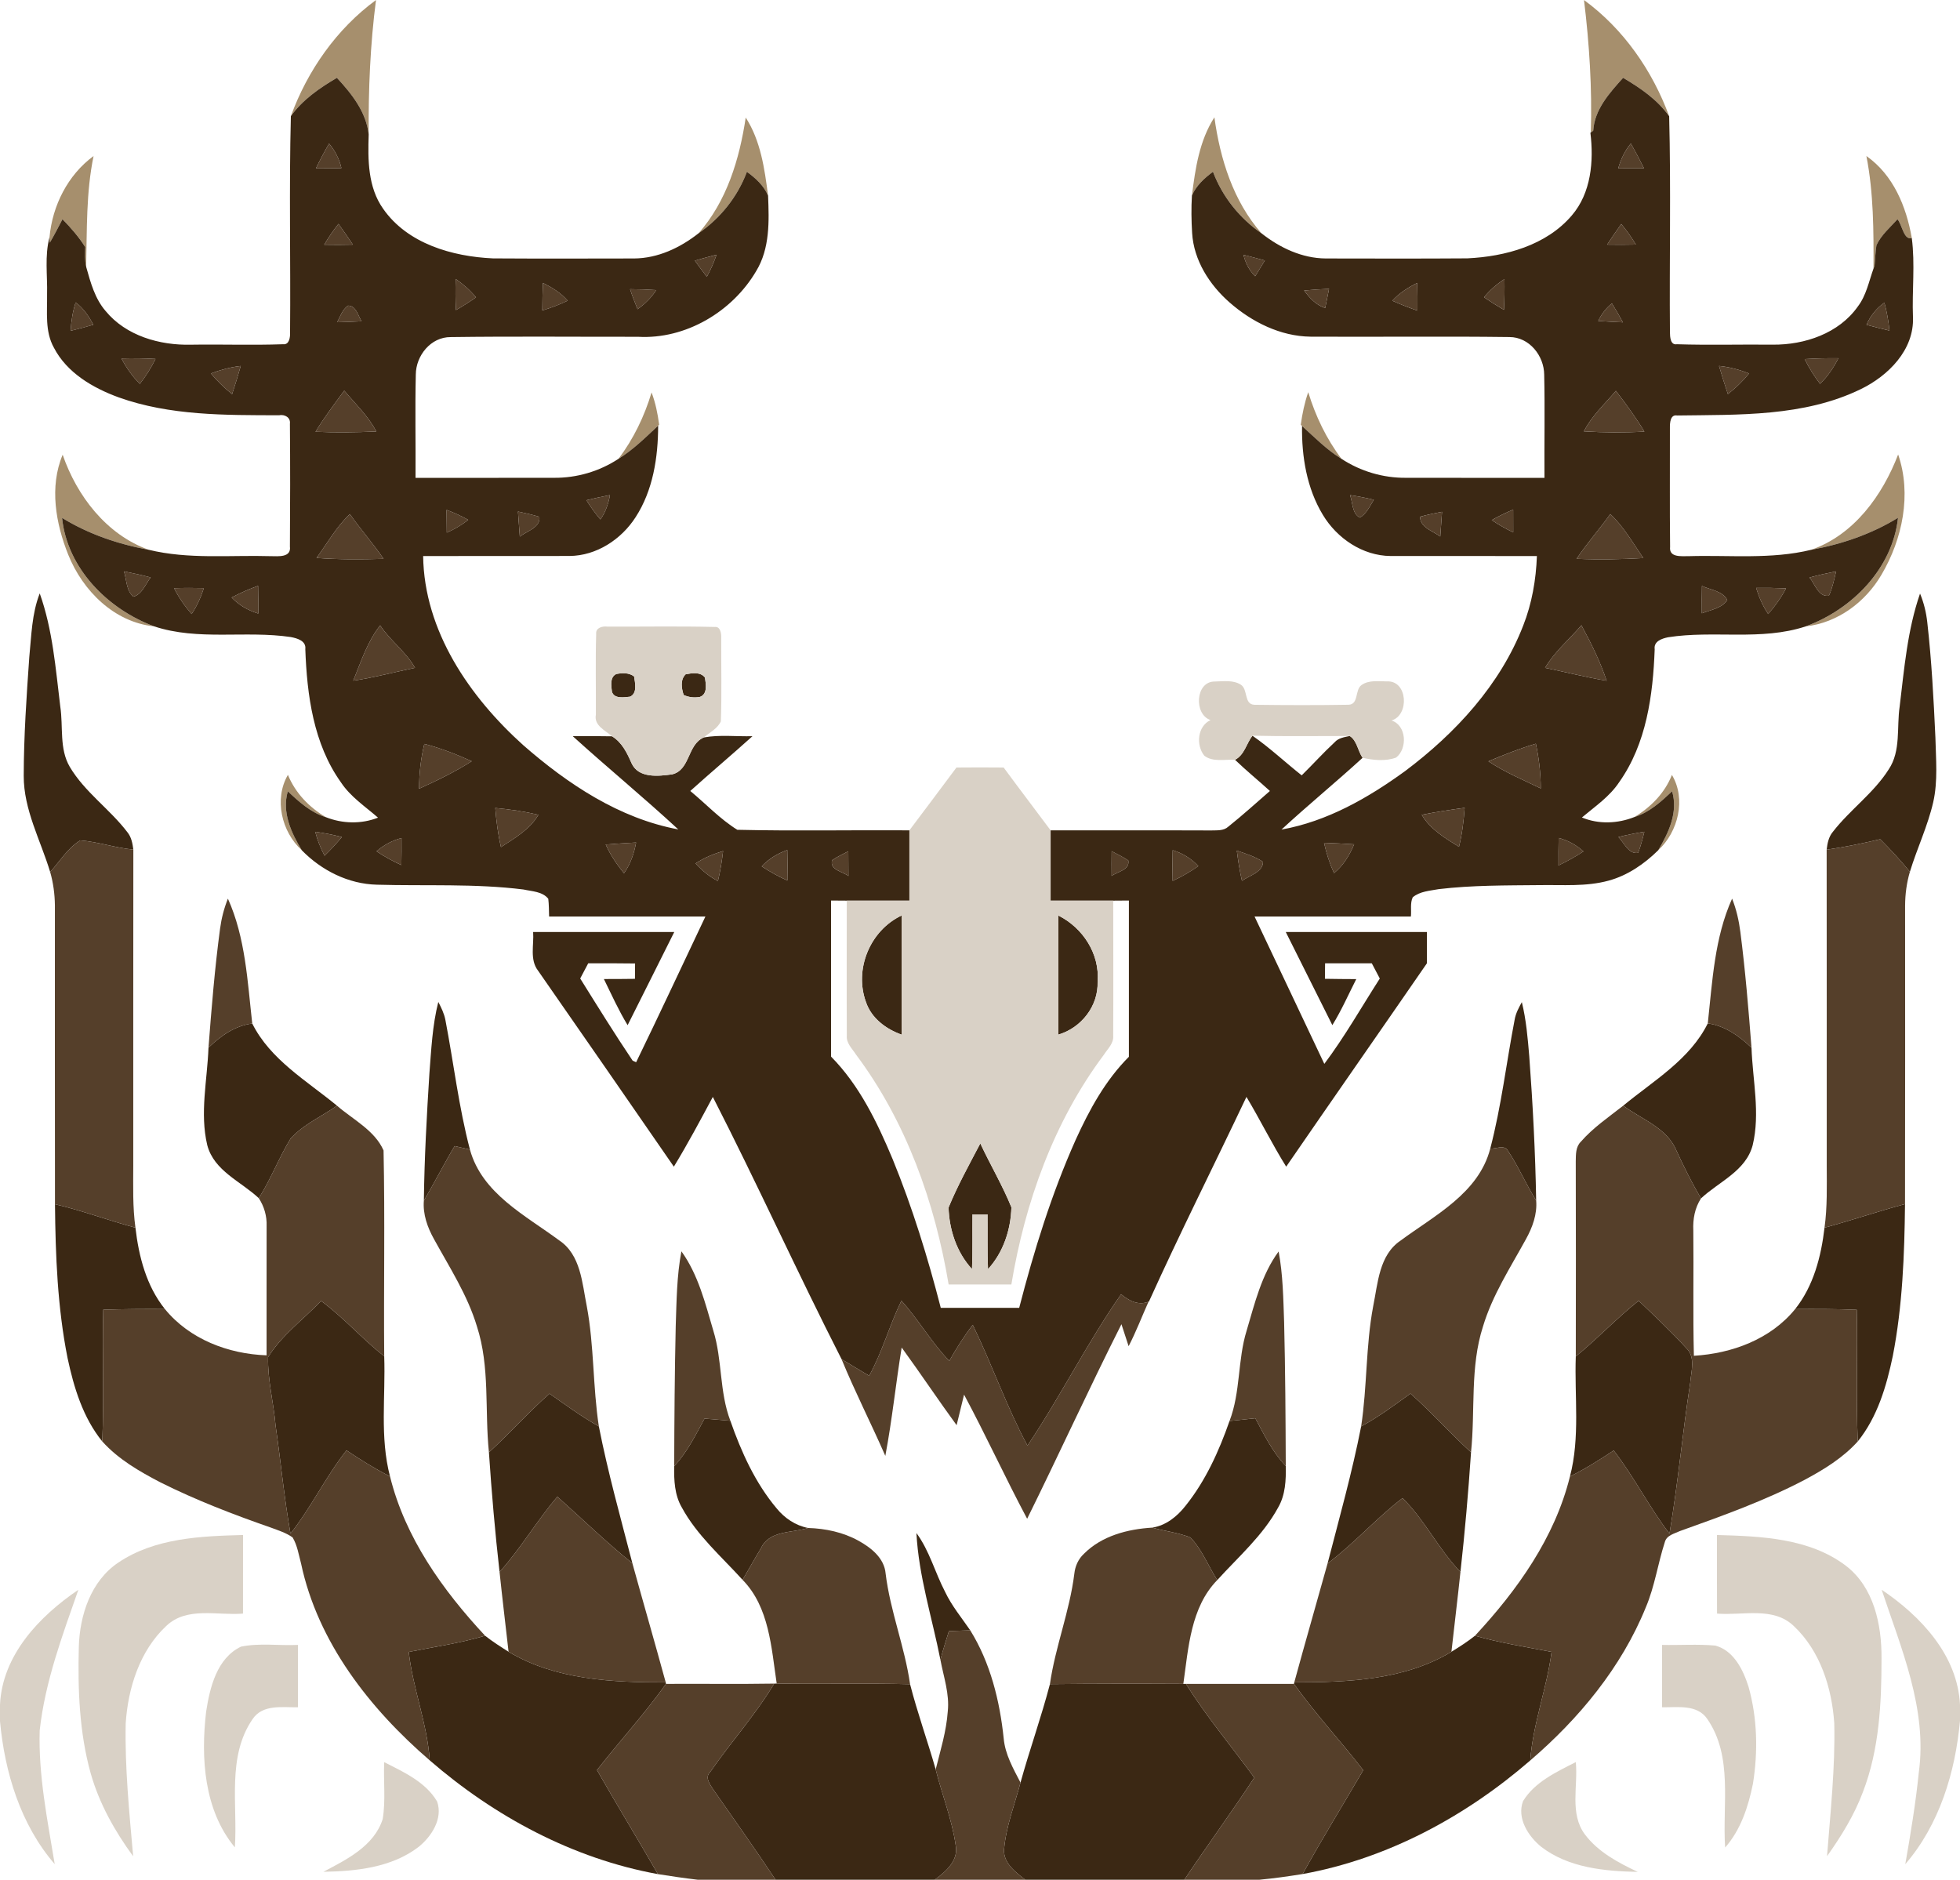 <?xml version="1.0" encoding="UTF-8" ?>
<!DOCTYPE svg PUBLIC "-//W3C//DTD SVG 1.1//EN" "http://www.w3.org/Graphics/SVG/1.1/DTD/svg11.dtd">
<svg width="513pt" height="492pt" viewBox="0 0 513 492" version="1.1" xmlns="http://www.w3.org/2000/svg">
<g id="#a68f6dfc">
<path fill="#a68f6d" opacity="1.00" d=" M 76.13 30.40 C 80.48 18.48 88.12 7.54 98.41 0.01 C 96.90 11.67 96.41 23.45 96.50 35.20 C 95.86 29.32 92.06 24.55 88.18 20.37 C 83.65 23.03 79.22 26.08 76.13 30.40 Z" />
<path fill="#a68f6d" opacity="1.00" d=" M 414.59 0.01 C 424.89 7.53 432.52 18.50 436.88 30.43 C 433.80 26.08 429.35 23.03 424.82 20.37 C 421.27 24.33 417.35 28.62 417.00 34.21 C 416.84 34.33 416.53 34.55 416.37 34.67 C 416.73 23.09 415.99 11.50 414.59 0.01 Z" />
<path fill="#a68f6d" opacity="1.00" d=" M 195.18 30.77 C 199.10 36.84 200.12 44.18 201.03 51.20 C 199.90 48.56 197.77 46.62 195.49 44.97 C 193.05 51.52 188.54 57.13 182.80 61.09 C 190.22 52.71 193.56 41.64 195.18 30.77 Z" />
<path fill="#a68f6d" opacity="1.00" d=" M 311.97 51.18 C 312.85 44.14 313.92 36.80 317.85 30.71 C 319.35 41.62 322.79 52.67 330.18 61.07 C 324.44 57.12 319.94 51.49 317.48 44.96 C 315.23 46.62 313.10 48.56 311.97 51.18 Z" />
<path fill="#a68f6d" opacity="1.00" d=" M 12.96 62.09 C 13.70 53.85 17.74 45.78 24.49 40.84 C 22.52 50.37 22.78 60.13 22.55 69.77 C 22.15 68.10 22.27 66.37 22.31 64.67 C 20.62 62.01 18.56 59.62 16.35 57.38 C 15.28 59.45 14.21 61.52 13.03 63.54 L 12.96 62.09 Z" />
<path fill="#a68f6d" opacity="1.00" d=" M 488.50 40.84 C 495.55 45.77 498.95 54.09 500.38 62.29 C 498.26 62.97 497.85 58.71 496.63 57.39 C 494.69 59.55 492.37 61.50 491.13 64.18 C 490.82 65.97 490.83 67.80 490.63 69.60 L 490.36 70.30 C 490.40 60.47 490.40 50.55 488.50 40.84 Z" />
<path fill="#a68f6d" opacity="1.00" d=" M 170.54 102.72 C 171.57 105.44 172.15 108.29 172.52 111.17 L 172.26 111.41 C 168.97 114.48 165.75 117.70 161.88 120.09 C 165.81 114.89 168.67 108.95 170.54 102.72 Z" />
<path fill="#a68f6d" opacity="1.00" d=" M 340.46 111.18 C 340.85 108.28 341.45 105.41 342.41 102.65 C 344.31 108.90 347.17 114.87 351.11 120.09 C 347.27 117.73 344.10 114.51 340.79 111.49 L 340.46 111.18 Z" />
<path fill="#a68f6d" opacity="1.00" d=" M 17.87 145.21 C 14.58 137.03 12.88 127.41 16.40 119.02 C 20.14 129.84 27.84 139.89 38.88 143.89 C 30.92 142.44 23.16 139.80 16.24 135.54 C 17.61 148.83 28.23 159.42 40.33 163.94 C 29.87 162.86 21.66 154.62 17.87 145.21 Z" />
<path fill="#a68f6d" opacity="1.00" d=" M 474.07 143.90 C 485.29 139.97 492.70 129.67 496.81 118.96 C 500.40 129.39 497.94 141.13 492.44 150.44 C 488.25 157.60 480.97 163.02 472.62 163.95 C 484.78 159.48 495.34 148.80 496.78 135.52 C 489.84 139.79 482.06 142.45 474.07 143.90 Z" />
<path fill="#a68f6d" opacity="1.00" d=" M 78.99 222.55 C 73.70 217.73 71.66 209.16 75.36 202.81 C 77.29 207.54 80.90 211.29 85.27 213.88 C 81.34 212.67 78.26 209.87 75.33 207.11 C 73.74 212.61 76.20 217.94 78.99 222.55 Z" />
<path fill="#a68f6d" opacity="1.00" d=" M 437.60 202.83 C 441.37 209.13 439.25 217.71 434.02 222.54 C 436.76 217.91 439.27 212.60 437.65 207.11 C 434.74 209.84 431.70 212.64 427.80 213.84 C 432.10 211.25 435.73 207.56 437.60 202.83 Z" />
</g>
<g id="#3b2814ff">
<path fill="#3b2814" opacity="1.00" d=" M 76.13 30.40 C 79.22 26.08 83.65 23.03 88.18 20.37 C 92.06 24.55 95.86 29.32 96.50 35.20 C 96.27 41.82 96.28 49.00 100.28 54.64 C 106.66 63.80 118.40 67.15 129.03 67.63 C 141.35 67.71 153.66 67.67 165.97 67.65 C 172.18 67.61 178.00 64.86 182.80 61.09 C 188.54 57.13 193.05 51.52 195.49 44.97 C 197.77 46.62 199.90 48.56 201.03 51.20 C 201.31 57.87 201.53 65.03 197.92 70.95 C 191.69 81.58 179.44 88.87 166.98 88.15 C 150.64 88.17 134.29 88.01 117.95 88.23 C 112.76 88.20 108.86 93.07 108.83 98.03 C 108.62 107.04 108.82 116.05 108.76 125.07 C 120.83 125.06 132.91 125.09 144.99 125.06 C 150.96 125.12 156.90 123.37 161.88 120.09 C 165.75 117.70 168.97 114.48 172.26 111.41 C 172.25 119.69 170.93 128.34 166.34 135.40 C 162.60 141.21 156.10 145.46 149.08 145.52 C 136.30 145.55 123.52 145.51 110.75 145.54 C 111.02 165.14 122.87 182.37 136.97 195.06 C 148.59 205.21 162.11 214.23 177.53 217.09 C 168.51 208.75 159.01 200.94 149.91 192.69 C 153.33 192.65 156.76 192.66 160.19 192.72 C 162.81 194.32 164.11 197.06 165.30 199.76 C 167.11 203.77 172.34 203.17 175.92 202.68 C 180.71 201.52 179.84 194.92 184.20 193.02 C 188.40 192.26 192.71 192.81 196.95 192.69 C 191.58 197.54 186.04 202.19 180.67 207.03 C 184.77 210.41 188.46 214.39 192.98 217.19 C 207.98 217.54 223.01 217.23 238.02 217.33 C 238.04 223.47 238.04 229.60 238.02 235.74 C 232.55 235.73 227.09 235.75 221.63 235.73 C 220.25 235.72 218.88 235.71 217.51 235.70 C 217.53 249.32 217.51 262.94 217.52 276.56 C 224.95 284.08 229.59 293.75 233.63 303.38 C 238.80 316.02 242.83 329.09 246.23 342.31 C 253.07 342.33 259.92 342.33 266.76 342.31 C 270.63 327.34 275.22 312.50 281.53 298.36 C 285.10 290.50 289.31 282.76 295.47 276.60 C 295.49 262.96 295.49 249.33 295.47 235.70 C 294.10 235.71 292.73 235.72 291.37 235.73 C 285.91 235.75 280.44 235.73 274.98 235.74 C 274.96 229.60 274.96 223.46 274.98 217.33 C 288.98 217.36 302.98 217.30 316.98 217.36 C 318.52 217.30 320.25 217.51 321.49 216.37 C 325.23 213.39 328.77 210.16 332.38 207.03 C 329.36 204.28 326.19 201.70 323.25 198.87 C 325.73 197.57 326.22 194.63 327.80 192.56 C 332.34 195.71 336.37 199.52 340.70 202.94 C 343.60 200.09 346.32 197.06 349.31 194.29 C 350.32 193.14 351.86 192.95 353.27 192.64 C 355.18 193.83 355.38 196.55 356.64 198.35 C 349.67 204.73 342.35 210.72 335.41 217.13 C 347.33 215.01 358.09 208.85 367.77 201.82 C 380.94 191.94 392.66 179.26 398.68 163.73 C 400.96 157.94 402.03 151.74 402.26 145.54 C 389.49 145.51 376.72 145.55 363.96 145.53 C 356.65 145.47 349.93 140.90 346.24 134.76 C 342.03 127.82 340.67 119.50 340.79 111.49 C 344.10 114.51 347.27 117.73 351.11 120.09 C 356.10 123.37 362.03 125.12 368.00 125.06 C 380.08 125.09 392.16 125.06 404.24 125.07 C 404.18 116.08 404.37 107.08 404.17 98.10 C 404.15 93.12 400.27 88.21 395.06 88.22 C 377.71 87.99 360.35 88.22 343.00 88.12 C 335.11 88.02 327.66 84.28 321.82 79.16 C 316.55 74.54 312.44 68.11 312.02 60.98 C 311.82 57.72 311.77 54.44 311.97 51.18 C 313.10 48.56 315.23 46.62 317.48 44.96 C 319.94 51.49 324.44 57.12 330.18 61.07 C 334.97 64.85 340.79 67.61 346.99 67.65 C 359.34 67.67 371.70 67.71 384.06 67.62 C 393.99 67.15 404.70 64.24 411.39 56.40 C 416.47 50.49 417.17 42.18 416.26 34.74 L 416.37 34.67 C 416.53 34.55 416.84 34.33 417.00 34.21 C 417.35 28.62 421.27 24.33 424.82 20.37 C 429.35 23.03 433.80 26.08 436.88 30.43 C 437.36 49.27 436.92 68.14 437.08 86.99 C 437.10 88.12 437.17 90.39 438.90 90.10 C 447.27 90.37 455.66 90.12 464.04 90.21 C 472.35 90.28 481.29 87.26 486.24 80.25 C 488.47 77.34 489.15 73.68 490.36 70.30 L 490.63 69.60 C 490.83 67.80 490.82 65.97 491.13 64.18 C 492.37 61.50 494.69 59.55 496.63 57.39 C 497.85 58.71 498.26 62.97 500.38 62.29 C 501.28 69.13 500.42 76.10 500.69 82.99 C 501.05 91.58 494.21 98.38 487.00 101.87 C 472.10 109.11 455.09 108.52 438.95 108.75 C 437.16 108.43 437.06 110.74 437.07 111.91 C 437.10 122.32 437.00 132.73 437.12 143.14 C 436.80 146.01 440.14 145.54 442.00 145.57 C 452.70 145.25 463.56 146.47 474.07 143.90 C 482.06 142.45 489.84 139.79 496.78 135.52 C 495.34 148.80 484.78 159.48 472.62 163.95 C 460.96 167.80 448.51 164.91 436.58 166.80 C 434.97 167.13 432.79 167.85 433.09 169.94 C 432.64 181.97 430.94 194.65 423.80 204.72 C 421.29 208.52 417.47 211.08 414.04 213.97 C 418.42 215.79 423.42 215.59 427.80 213.84 C 431.70 212.64 434.74 209.84 437.65 207.11 C 439.27 212.60 436.76 217.91 434.02 222.54 C 430.38 226.13 426.00 229.15 421.02 230.50 C 415.14 232.11 408.99 231.57 402.96 231.67 C 394.17 231.76 385.33 231.68 376.58 232.72 C 374.26 233.16 371.65 233.27 369.76 234.86 C 369.04 236.40 369.45 238.23 369.28 239.89 C 355.64 239.88 342.00 239.87 328.36 239.89 C 334.43 252.76 340.57 265.59 346.62 278.46 C 351.95 271.35 356.35 263.59 361.14 256.12 C 360.44 254.79 359.75 253.46 359.05 252.14 C 354.97 252.13 350.90 252.13 346.82 252.14 C 346.80 253.49 346.79 254.84 346.78 256.19 C 349.51 256.24 352.24 256.26 354.98 256.27 C 352.93 260.30 351.11 264.46 348.72 268.32 C 344.65 260.20 340.58 252.07 336.53 243.94 C 348.84 243.92 361.15 243.93 373.47 243.94 C 373.47 246.66 373.47 249.39 373.48 252.12 C 361.23 269.89 348.87 287.58 336.64 305.36 C 332.93 299.41 329.84 293.11 326.24 287.10 C 317.77 304.98 308.86 322.66 300.71 340.69 L 300.61 340.71 C 297.91 341.77 295.50 340.46 293.43 338.76 C 284.53 351.49 277.59 365.49 268.92 378.38 C 263.45 368.18 259.67 357.17 254.60 346.77 C 252.31 349.75 250.30 352.94 248.46 356.21 C 243.78 351.36 240.44 345.44 235.93 340.45 C 232.80 346.86 230.95 353.83 227.49 360.09 C 225.08 358.63 222.64 357.23 220.26 355.74 C 208.69 333.05 198.18 309.78 186.57 287.11 C 183.28 293.26 180.00 299.41 176.37 305.36 C 164.57 288.24 152.71 271.15 140.84 254.08 C 138.59 251.19 139.79 247.30 139.54 243.94 C 151.85 243.93 164.17 243.92 176.48 243.94 C 172.41 252.07 168.36 260.21 164.27 268.33 C 161.91 264.46 160.05 260.31 158.06 256.25 C 160.77 256.25 163.48 256.24 166.19 256.20 C 166.20 254.86 166.20 253.51 166.22 252.18 C 162.13 252.12 158.04 252.13 153.96 252.13 C 153.26 253.46 152.56 254.79 151.86 256.11 C 156.36 263.32 160.84 270.56 165.58 277.61 C 165.81 277.71 166.27 277.92 166.50 278.03 C 172.66 265.37 178.59 252.61 184.63 239.89 C 170.99 239.87 157.36 239.88 143.72 239.89 C 143.67 238.33 143.69 236.78 143.50 235.24 C 141.98 233.33 139.23 233.31 137.04 232.82 C 124.32 231.22 111.46 231.93 98.67 231.56 C 91.20 231.39 84.16 227.84 78.99 222.55 C 76.20 217.94 73.74 212.61 75.33 207.11 C 78.26 209.87 81.34 212.67 85.27 213.88 C 89.62 215.61 94.56 215.74 98.94 214.01 C 95.57 211.07 91.72 208.55 89.22 204.75 C 82.04 194.68 80.35 181.96 79.91 169.91 C 80.18 167.72 77.78 167.06 76.11 166.74 C 64.26 164.97 51.91 167.78 40.33 163.94 C 28.23 159.42 17.61 148.83 16.24 135.54 C 23.16 139.80 30.92 142.44 38.88 143.89 C 49.38 146.46 60.22 145.25 70.90 145.57 C 72.78 145.57 76.26 146.00 75.88 143.05 C 75.96 132.35 75.97 121.63 75.88 110.92 C 76.10 109.24 74.50 108.40 73.03 108.69 C 58.96 108.66 44.47 108.81 31.04 104.00 C 24.29 101.53 17.51 97.58 14.10 90.99 C 11.73 86.74 12.39 81.72 12.32 77.05 C 12.45 72.07 11.65 66.99 12.96 62.09 L 13.03 63.54 C 14.21 61.52 15.28 59.45 16.35 57.38 C 18.56 59.62 20.62 62.01 22.31 64.67 C 22.27 66.37 22.15 68.10 22.55 69.77 L 22.60 70.01 C 23.72 74.01 24.86 78.18 27.63 81.39 C 32.98 87.91 41.81 90.42 49.98 90.22 C 58.01 90.09 66.05 90.39 74.08 90.10 C 75.77 90.30 75.97 88.17 75.92 87.00 C 76.09 68.14 75.64 49.25 76.13 30.40 M 86.13 37.58 C 84.90 39.70 83.76 41.87 82.69 44.07 C 84.91 44.07 87.14 44.04 89.36 44.00 C 88.82 41.63 87.69 39.44 86.13 37.58 M 423.55 44.06 C 425.79 44.07 428.03 44.06 430.28 44.04 C 429.20 41.85 428.06 39.69 426.85 37.56 C 425.28 39.46 424.21 41.70 423.55 44.06 M 84.86 64.06 C 87.36 64.12 89.87 64.10 92.37 64.04 C 91.14 62.20 89.88 60.39 88.59 58.60 C 87.22 60.33 85.96 62.15 84.86 64.06 M 424.34 58.63 C 423.08 60.41 421.84 62.21 420.63 64.04 C 423.14 64.08 425.65 64.09 428.16 64.02 C 427.04 62.12 425.75 60.33 424.34 58.63 M 181.87 68.22 C 182.89 69.64 183.93 71.06 185.00 72.45 C 186.01 70.60 186.86 68.67 187.55 66.67 C 185.65 67.15 183.76 67.67 181.87 68.22 M 325.46 66.70 C 325.97 68.83 326.96 70.76 328.52 72.30 C 329.37 70.94 330.21 69.56 331.05 68.19 C 329.19 67.66 327.33 67.17 325.46 66.70 M 119.28 73.03 C 119.17 75.74 119.20 78.45 119.34 81.16 C 121.14 80.13 122.89 79.01 124.59 77.83 C 123.06 75.98 121.26 74.39 119.28 73.03 M 388.43 77.81 C 390.12 78.96 391.85 80.06 393.63 81.09 C 393.78 78.40 393.82 75.71 393.77 73.03 C 391.77 74.37 389.93 75.93 388.43 77.81 M 142.11 74.06 C 142.01 76.46 141.95 78.86 141.94 81.26 C 144.21 80.57 146.43 79.74 148.57 78.70 C 146.81 76.66 144.50 75.25 142.11 74.06 M 364.42 78.71 C 366.57 79.67 368.76 80.53 370.99 81.30 C 371.01 78.89 371.00 76.47 370.94 74.06 C 368.54 75.26 366.23 76.70 364.42 78.71 M 164.91 75.69 C 165.49 77.46 166.16 79.20 166.87 80.93 C 168.79 79.57 170.48 77.91 171.76 75.93 C 169.48 75.78 167.19 75.70 164.91 75.69 M 341.34 76.04 C 342.77 78.00 344.46 79.85 346.85 80.62 C 347.19 78.95 347.53 77.27 347.86 75.60 C 345.68 75.69 343.50 75.84 341.34 76.04 M 19.80 79.16 C 19.01 81.56 18.65 84.07 18.48 86.58 C 20.48 86.10 22.46 85.59 24.43 85.00 C 23.27 82.78 21.83 80.68 19.80 79.16 M 91.08 80.00 C 89.61 81.03 89.05 82.82 88.25 84.34 C 90.38 84.29 92.50 84.21 94.63 84.10 C 93.75 82.64 93.16 79.96 91.08 80.00 M 418.31 84.01 C 420.46 84.16 422.61 84.28 424.77 84.37 C 423.86 82.69 422.91 81.03 421.89 79.42 C 420.35 80.66 419.15 82.22 418.31 84.01 M 488.52 85.01 C 490.52 85.56 492.52 86.06 494.54 86.53 C 494.28 84.06 493.87 81.61 493.21 79.22 C 491.13 80.69 489.54 82.68 488.52 85.01 M 31.78 93.82 C 33.07 96.25 34.65 98.53 36.60 100.48 C 38.19 98.45 39.56 96.27 40.70 93.95 C 37.73 93.77 34.75 93.74 31.78 93.82 M 472.35 93.99 C 473.47 96.28 474.83 98.43 476.37 100.47 C 478.37 98.54 479.92 96.22 481.18 93.76 C 478.24 93.73 475.29 93.81 472.35 93.99 M 55.20 97.75 C 56.87 99.73 58.73 101.54 60.75 103.16 C 61.56 100.72 62.31 98.26 63.01 95.79 C 60.33 96.10 57.72 96.80 55.20 97.75 M 449.93 95.78 C 450.65 98.25 451.43 100.70 452.25 103.15 C 454.28 101.56 456.15 99.76 457.79 97.76 C 455.26 96.76 452.63 96.05 449.93 95.78 M 82.58 113.01 C 87.88 113.25 93.19 113.18 98.49 112.94 C 96.39 108.89 93.01 105.71 90.10 102.25 C 87.50 105.77 84.86 109.27 82.58 113.01 M 414.56 112.91 C 419.83 113.23 425.12 113.27 430.39 112.97 C 428.14 109.25 425.58 105.74 422.93 102.30 C 420.04 105.74 416.61 108.85 414.56 112.91 M 153.49 130.93 C 154.58 132.69 155.81 134.37 157.14 135.95 C 158.52 134.07 159.22 131.84 159.66 129.58 C 157.59 129.98 155.53 130.42 153.49 130.93 M 353.34 129.59 C 354.09 131.51 353.84 134.46 355.95 135.48 C 357.70 134.42 358.53 132.47 359.57 130.81 C 357.52 130.30 355.43 129.91 353.34 129.59 M 116.88 133.46 C 116.88 135.44 116.90 137.43 116.94 139.41 C 118.94 138.53 120.84 137.44 122.54 136.06 C 120.73 135.04 118.83 134.18 116.88 133.46 M 135.57 133.89 C 135.71 136.08 135.87 138.26 136.05 140.45 C 137.86 139.02 141.53 138.07 141.17 135.28 C 139.33 134.70 137.45 134.30 135.57 133.89 M 371.67 135.25 C 371.73 138.11 375.02 138.98 376.97 140.42 C 377.14 138.26 377.29 136.11 377.43 133.96 C 375.50 134.33 373.56 134.73 371.67 135.25 M 390.44 136.13 C 392.22 137.33 394.11 138.40 396.06 139.33 C 396.07 137.35 396.07 135.37 396.05 133.39 C 394.13 134.20 392.25 135.11 390.44 136.13 M 82.86 146.03 C 88.69 146.48 94.54 146.44 100.39 146.27 C 97.65 142.22 94.37 138.57 91.58 134.56 C 88.05 137.87 85.68 142.15 82.86 146.03 M 421.47 134.56 C 418.63 138.53 415.36 142.19 412.65 146.26 C 418.47 146.51 424.29 146.41 430.11 146.07 C 427.39 142.12 425.00 137.87 421.47 134.56 M 32.45 149.55 C 33.15 151.72 33.03 154.65 34.93 156.17 C 37.20 155.56 38.07 152.87 39.43 151.14 C 37.13 150.52 34.79 150.01 32.45 149.55 M 473.62 151.16 C 475.05 152.87 475.96 156.36 478.69 155.92 C 479.61 153.90 480.06 151.71 480.57 149.55 C 478.23 150.01 475.91 150.54 473.62 151.16 M 45.57 153.95 C 46.79 156.40 48.36 158.66 50.16 160.71 C 51.56 158.62 52.59 156.32 53.36 153.93 C 50.76 153.86 48.17 153.86 45.57 153.95 M 60.63 156.39 C 62.54 158.41 64.95 159.77 67.60 160.59 C 67.63 158.17 67.61 155.75 67.55 153.33 C 65.18 154.19 62.86 155.21 60.63 156.39 M 445.46 153.36 C 445.41 155.75 445.40 158.13 445.43 160.52 C 447.71 159.64 450.61 159.23 452.09 157.07 C 450.98 154.70 447.65 154.40 445.46 153.36 M 459.64 153.87 C 460.37 156.28 461.38 158.61 462.79 160.71 C 464.61 158.66 466.19 156.41 467.47 153.99 C 464.86 153.88 462.25 153.84 459.64 153.87 M 92.46 178.16 C 97.91 177.35 103.23 175.91 108.62 174.80 C 106.25 170.58 102.16 167.72 99.50 163.69 C 96.15 167.94 94.47 173.21 92.46 178.16 M 404.40 174.80 C 409.77 175.90 415.10 177.27 420.51 178.18 C 418.82 173.13 416.45 168.33 413.91 163.66 C 410.74 167.37 406.89 170.56 404.40 174.80 M 111.06 194.71 C 110.14 198.55 109.69 202.48 109.69 206.43 C 114.41 204.30 119.10 202.02 123.47 199.24 C 119.45 197.43 115.33 195.81 111.06 194.71 M 389.57 199.26 C 393.86 202.12 398.65 204.12 403.28 206.36 C 403.26 202.42 402.81 198.50 401.99 194.66 C 397.75 195.90 393.65 197.56 389.57 199.26 M 129.63 211.48 C 129.90 214.92 130.34 218.35 131.12 221.72 C 134.72 219.36 138.70 217.10 140.92 213.26 C 137.20 212.38 133.42 211.83 129.63 211.48 M 372.12 213.26 C 374.34 217.07 378.24 219.37 381.87 221.64 C 382.69 218.30 383.11 214.87 383.35 211.44 C 379.59 211.94 375.84 212.52 372.12 213.26 M 82.51 217.71 C 83.06 219.89 83.91 221.98 84.95 223.97 C 86.54 222.42 88.06 220.80 89.47 219.09 C 87.18 218.48 84.85 218.04 82.51 217.71 M 423.60 219.08 C 425.06 220.57 426.30 223.68 428.76 223.21 C 429.45 221.42 429.92 219.56 430.38 217.70 C 428.10 218.07 425.84 218.52 423.60 219.08 M 98.56 222.82 C 100.61 224.20 102.79 225.40 105.05 226.42 C 105.10 224.06 105.11 221.70 105.09 219.35 C 102.66 219.98 100.45 221.17 98.56 222.82 M 407.95 219.33 C 407.90 221.72 407.89 224.12 407.91 226.51 C 410.17 225.45 412.35 224.23 414.44 222.85 C 412.58 221.16 410.38 219.95 407.95 219.33 M 158.53 221.05 C 159.76 223.77 161.44 226.26 163.32 228.57 C 165.02 226.18 165.96 223.38 166.49 220.52 C 163.83 220.66 161.18 220.84 158.53 221.05 M 346.55 220.60 C 347.15 223.32 348.00 225.98 349.16 228.53 C 351.59 226.55 353.22 223.85 354.42 220.99 C 351.80 220.82 349.17 220.69 346.55 220.60 M 182.05 226.00 C 183.75 227.84 185.66 229.46 187.91 230.59 C 188.53 228.00 188.95 225.38 189.26 222.75 C 186.73 223.52 184.26 224.53 182.05 226.00 M 199.37 226.76 C 201.51 228.16 203.74 229.42 206.08 230.46 C 206.15 227.80 206.14 225.14 206.06 222.48 C 203.54 223.40 201.19 224.77 199.37 226.76 M 217.79 225.15 C 217.10 227.73 220.54 228.07 222.06 229.29 C 222.07 227.13 222.06 224.97 222.03 222.81 C 220.59 223.55 219.14 224.26 217.79 225.15 M 290.96 222.79 C 290.93 224.95 290.93 227.11 290.95 229.27 C 292.51 228.10 295.72 227.74 295.32 225.22 C 293.92 224.31 292.43 223.56 290.96 222.79 M 306.93 222.53 C 306.85 225.20 306.85 227.88 306.92 230.56 C 309.27 229.49 311.51 228.18 313.64 226.70 C 311.81 224.72 309.50 223.30 306.93 222.53 M 323.72 222.63 C 324.05 225.29 324.47 227.94 325.06 230.55 C 326.95 229.18 330.57 228.28 330.57 225.57 C 328.48 224.18 326.06 223.45 323.72 222.63 Z" />
<path fill="#3b2814" opacity="1.00" d=" M 7.67 171.94 C 8.23 166.36 8.32 160.61 10.40 155.32 C 13.80 164.83 14.56 175.01 15.78 184.96 C 16.58 190.20 15.47 195.96 18.27 200.73 C 22.18 207.33 28.72 211.75 33.32 217.79 C 34.39 219.08 34.69 220.76 34.90 222.37 C 30.20 221.93 25.70 220.34 21.00 219.96 C 17.72 221.98 15.67 225.43 13.13 228.24 C 10.62 219.92 6.18 211.95 6.21 203.05 C 6.23 192.67 6.94 182.30 7.67 171.94 Z" />
<path fill="#3b2814" opacity="1.00" d=" M 502.54 155.36 C 503.54 157.77 504.16 160.32 504.44 162.91 C 505.57 172.90 506.10 182.96 506.56 193.00 C 506.69 198.65 507.25 204.40 505.99 209.97 C 504.55 216.23 501.76 222.05 499.89 228.17 C 497.44 225.21 494.84 222.37 492.11 219.66 C 487.48 220.74 482.81 221.73 478.10 222.39 C 478.29 220.73 478.62 219.01 479.74 217.70 C 484.22 211.92 490.40 207.60 494.34 201.38 C 497.59 196.52 496.39 190.39 497.21 184.91 C 498.41 174.99 499.24 164.86 502.54 155.36 Z" />
<path fill="#3b2814" opacity="1.00" d=" M 161.29 176.42 C 162.85 176.11 164.64 176.03 165.97 177.06 C 166.21 178.76 166.88 181.43 164.91 182.35 C 163.36 182.51 160.72 183.00 160.16 181.02 C 159.98 179.48 159.58 177.25 161.29 176.42 Z" />
<path fill="#3b2814" opacity="1.00" d=" M 179.46 176.49 C 181.12 176.17 183.33 175.80 184.51 177.34 C 184.75 179.03 185.27 181.70 183.16 182.42 C 181.69 182.68 180.28 182.51 178.94 181.91 C 178.36 180.17 178.00 177.90 179.46 176.49 Z" />
<path fill="#3b2814" opacity="1.00" d=" M 226.65 262.27 C 223.52 253.67 227.72 243.53 235.98 239.62 C 236.01 250.02 236.00 260.42 235.99 270.81 C 231.90 269.35 228.07 266.52 226.65 262.27 Z" />
<path fill="#3b2814" opacity="1.00" d=" M 277.01 239.63 C 283.42 242.83 287.89 249.68 287.28 256.97 C 287.50 263.31 283.02 269.02 277.01 270.80 C 277.00 260.41 276.98 250.02 277.01 239.63 Z" />
<path fill="#3b2814" opacity="1.00" d=" M 114.72 262.25 C 115.48 263.72 116.23 265.23 116.56 266.88 C 118.74 278.21 120.06 289.72 123.00 300.89 C 121.66 300.58 120.33 300.28 118.99 299.97 C 116.19 304.66 113.74 309.54 110.94 314.23 C 111.08 303.12 111.69 292.03 112.39 280.95 C 112.88 274.69 113.17 268.36 114.72 262.25 Z" />
<path fill="#3b2814" opacity="1.00" d=" M 396.44 266.87 C 396.72 265.22 397.52 263.74 398.32 262.30 C 399.46 266.94 399.86 271.70 400.26 276.45 C 401.19 289.02 401.85 301.61 402.07 314.22 C 399.41 310.00 397.46 305.36 394.69 301.22 C 393.75 299.50 391.57 300.75 390.05 300.63 C 392.96 289.54 394.27 278.11 396.44 266.87 Z" />
<path fill="#3b2814" opacity="1.00" d=" M 54.57 274.21 C 57.77 271.12 61.49 268.47 66.02 267.89 C 70.74 277.36 80.29 282.89 88.20 289.40 C 84.16 292.26 79.39 294.29 76.05 298.02 C 72.98 303.05 70.90 308.62 67.73 313.61 C 63.06 309.21 56.04 306.51 54.25 299.74 C 52.25 291.35 54.26 282.69 54.57 274.21 Z" />
<path fill="#3b2814" opacity="1.00" d=" M 424.85 289.40 C 432.75 282.88 442.30 277.34 446.99 267.85 C 451.50 268.51 455.21 271.15 458.43 274.22 C 458.72 282.71 460.76 291.38 458.73 299.77 C 456.92 306.54 449.91 309.27 445.22 313.66 C 442.83 309.65 440.77 305.46 438.81 301.23 C 436.35 295.20 429.72 293.01 424.85 289.40 Z" />
<path fill="#3b2814" opacity="1.00" d=" M 248.27 316.06 C 250.64 310.29 253.69 304.80 256.58 299.28 C 259.20 304.89 262.39 310.26 264.72 316.00 C 264.56 321.86 262.60 327.82 258.59 332.18 C 258.40 327.41 258.52 322.63 258.47 317.86 C 257.15 317.85 255.84 317.85 254.53 317.85 C 254.48 322.62 254.60 327.40 254.41 332.17 C 250.40 327.83 248.45 321.89 248.27 316.06 Z" />
<path fill="#3b2814" opacity="1.00" d=" M 14.39 315.19 C 21.52 316.85 28.38 319.45 35.45 321.33 C 36.32 328.88 38.31 336.60 43.16 342.63 C 37.78 342.59 32.40 342.63 27.03 342.81 C 26.74 354.30 27.26 365.80 26.77 377.28 C 21.71 371.05 19.33 363.17 17.68 355.44 C 15.05 342.20 14.52 328.65 14.39 315.19 Z" />
<path fill="#3b2814" opacity="1.00" d=" M 477.54 321.33 C 484.61 319.42 491.54 317.05 498.61 315.15 C 498.46 328.46 497.96 341.83 495.41 354.93 C 493.76 362.82 491.39 370.89 486.24 377.28 C 485.75 365.80 486.23 354.31 485.98 342.83 C 480.60 342.60 475.22 342.60 469.85 342.64 C 474.67 336.59 476.66 328.88 477.54 321.33 Z" />
<path fill="#3b2814" opacity="1.00" d=" M 70.17 355.21 C 73.73 349.47 79.40 345.35 84.04 340.51 C 89.96 344.86 94.80 350.45 100.56 354.99 C 100.94 365.47 99.38 376.17 102.08 386.43 C 98.12 384.44 94.37 382.08 90.69 379.62 C 85.26 386.51 81.47 394.52 76.03 401.40 C 74.37 392.00 73.49 382.49 72.12 373.05 C 71.62 367.09 70.02 361.21 70.17 355.21 Z" />
<path fill="#3b2814" opacity="1.00" d=" M 412.44 355.03 C 418.13 350.39 423.15 345.01 428.89 340.45 C 433.09 344.48 437.36 348.47 441.29 352.78 C 443.88 355.17 442.63 358.89 442.39 361.94 C 440.37 375.07 439.18 388.32 436.96 401.42 C 431.63 394.47 427.72 386.57 422.36 379.65 C 418.66 382.10 414.89 384.47 410.91 386.45 C 413.61 376.19 412.06 365.49 412.44 355.03 Z" />
<path fill="#3b2814" opacity="1.00" d=" M 127.97 380.14 C 133.40 375.16 138.30 369.64 143.83 364.77 C 148.06 367.73 152.23 370.80 156.74 373.34 C 159.11 385.42 162.44 397.27 165.52 409.18 C 158.69 403.70 152.41 397.57 145.88 391.74 C 140.49 398.04 136.31 405.29 130.75 411.45 C 129.57 401.04 128.67 390.60 127.97 380.14 Z" />
<path fill="#3b2814" opacity="1.00" d=" M 356.26 373.34 C 360.81 370.88 364.97 367.78 369.16 364.75 C 374.69 369.62 379.58 375.16 385.02 380.13 C 384.32 390.58 383.41 401.03 382.25 411.44 C 376.52 405.54 372.95 397.85 367.09 392.11 C 360.21 397.39 354.42 404.00 347.47 409.22 C 350.55 397.30 353.89 385.43 356.26 373.34 Z" />
<path fill="#3b2814" opacity="1.00" d=" M 184.40 371.30 C 186.65 371.49 188.91 371.67 191.16 371.87 C 194.02 380.05 197.67 388.13 203.28 394.81 C 205.37 397.37 208.22 399.30 211.50 399.93 C 207.30 401.26 201.33 400.53 199.18 405.22 C 197.51 407.95 195.99 410.76 194.36 413.51 C 188.83 407.41 182.44 401.89 178.46 394.57 C 176.55 391.30 176.39 387.43 176.46 383.75 C 179.85 380.11 182.06 375.63 184.40 371.30 Z" />
<path fill="#3b2814" opacity="1.00" d=" M 321.81 371.93 C 324.06 371.69 326.31 371.45 328.56 371.22 C 330.90 375.57 333.07 380.10 336.53 383.70 C 336.61 387.41 336.44 391.29 334.53 394.58 C 330.54 401.92 324.14 407.46 318.60 413.57 C 316.24 409.87 314.63 405.61 311.57 402.41 C 308.36 401.14 304.89 400.77 301.58 399.84 C 305.16 399.29 308.09 396.93 310.27 394.16 C 315.54 387.60 319.05 379.82 321.81 371.93 Z" />
<path fill="#3b2814" opacity="1.00" d=" M 239.86 401.26 C 243.29 405.90 244.71 411.58 247.36 416.64 C 249.08 420.29 251.67 423.40 253.94 426.71 C 252.08 426.78 250.22 426.85 248.36 426.93 C 247.60 429.42 246.79 431.90 246.14 434.43 C 243.96 423.40 240.45 412.54 239.86 401.26 Z" />
<path fill="#3b2814" opacity="1.00" d=" M 126.96 428.13 C 128.91 429.67 131.01 431.01 133.11 432.33 C 145.39 439.69 160.28 440.37 174.24 440.34 L 174.31 440.74 C 168.73 448.59 162.18 455.71 156.25 463.30 C 161.46 472.43 166.96 481.41 172.20 490.53 C 149.99 486.50 129.44 475.46 112.48 460.76 C 111.81 451.10 108.08 441.98 106.98 432.38 C 113.66 431.04 120.42 430.09 126.96 428.13 Z" />
<path fill="#3b2814" opacity="1.00" d=" M 379.89 432.33 C 382.01 431.03 384.11 429.69 386.05 428.14 C 392.63 430.01 399.39 431.08 406.10 432.36 C 404.86 441.95 401.23 451.11 400.52 460.78 C 383.59 475.45 363.11 486.51 340.94 490.51 C 346.02 481.33 351.51 472.38 356.81 463.33 C 350.91 455.68 344.28 448.61 338.68 440.74 L 338.76 440.33 C 352.71 440.34 367.63 439.76 379.89 432.33 Z" />
<path fill="#3b2814" opacity="1.00" d=" M 203.29 440.65 C 214.93 440.85 226.57 440.53 238.20 440.83 C 240.13 448.34 242.77 455.65 244.90 463.12 C 246.56 469.77 249.17 476.20 250.14 483.01 C 250.92 487.01 247.52 489.89 244.66 492.00 L 202.99 492.00 C 197.69 484.01 192.13 476.20 186.65 468.34 C 185.80 467.00 184.40 465.23 185.88 463.80 C 191.30 455.97 197.72 448.85 202.64 440.67 C 202.80 440.67 203.13 440.65 203.29 440.65 Z" />
<path fill="#3b2814" opacity="1.00" d=" M 274.80 440.81 C 286.44 440.68 298.08 440.68 309.72 440.74 L 310.41 440.74 C 315.77 449.33 322.34 457.09 328.29 465.28 C 322.36 474.31 315.98 483.02 309.98 492.00 L 268.32 492.00 C 265.81 490.01 262.59 487.65 262.80 484.07 C 263.31 478.05 265.57 472.37 267.10 466.57 C 269.50 457.93 272.53 449.48 274.80 440.81 Z" />
</g>
<g id="#553f2aff">
<path fill="#553f2a" opacity="1.00" d=" M 86.13 37.58 C 87.69 39.44 88.82 41.63 89.36 44.00 C 87.14 44.04 84.91 44.07 82.69 44.07 C 83.76 41.87 84.90 39.70 86.13 37.58 Z" />
<path fill="#553f2a" opacity="1.00" d=" M 423.55 44.06 C 424.21 41.70 425.28 39.46 426.85 37.56 C 428.06 39.69 429.20 41.85 430.28 44.04 C 428.03 44.06 425.79 44.07 423.55 44.06 Z" />
<path fill="#553f2a" opacity="1.00" d=" M 84.86 64.06 C 85.96 62.15 87.22 60.33 88.59 58.60 C 89.88 60.39 91.14 62.20 92.37 64.04 C 89.87 64.10 87.36 64.12 84.86 64.06 Z" />
<path fill="#553f2a" opacity="1.00" d=" M 424.34 58.63 C 425.75 60.33 427.04 62.12 428.16 64.02 C 425.65 64.09 423.14 64.08 420.63 64.04 C 421.84 62.21 423.08 60.41 424.34 58.63 Z" />
<path fill="#553f2a" opacity="1.00" d=" M 181.87 68.22 C 183.76 67.67 185.65 67.15 187.55 66.67 C 186.86 68.67 186.01 70.60 185.00 72.45 C 183.93 71.06 182.89 69.64 181.87 68.22 Z" />
<path fill="#553f2a" opacity="1.00" d=" M 325.46 66.70 C 327.33 67.17 329.19 67.66 331.05 68.19 C 330.21 69.56 329.37 70.94 328.52 72.30 C 326.96 70.76 325.97 68.83 325.46 66.70 Z" />
<path fill="#553f2a" opacity="1.00" d=" M 119.28 73.03 C 121.26 74.39 123.06 75.98 124.59 77.83 C 122.89 79.01 121.14 80.13 119.34 81.16 C 119.20 78.45 119.17 75.74 119.28 73.03 Z" />
<path fill="#553f2a" opacity="1.00" d=" M 388.43 77.81 C 389.93 75.93 391.77 74.37 393.77 73.03 C 393.82 75.71 393.78 78.40 393.63 81.09 C 391.85 80.06 390.12 78.96 388.43 77.81 Z" />
<path fill="#553f2a" opacity="1.00" d=" M 142.11 74.06 C 144.50 75.25 146.81 76.66 148.57 78.70 C 146.43 79.74 144.21 80.57 141.94 81.26 C 141.95 78.86 142.01 76.46 142.11 74.06 Z" />
<path fill="#553f2a" opacity="1.00" d=" M 364.42 78.71 C 366.23 76.70 368.54 75.26 370.94 74.06 C 371.00 76.47 371.01 78.89 370.99 81.30 C 368.76 80.53 366.57 79.67 364.42 78.71 Z" />
<path fill="#553f2a" opacity="1.00" d=" M 164.91 75.69 C 167.19 75.70 169.48 75.78 171.76 75.93 C 170.48 77.91 168.79 79.57 166.87 80.93 C 166.16 79.20 165.49 77.46 164.91 75.69 Z" />
<path fill="#553f2a" opacity="1.00" d=" M 341.34 76.04 C 343.50 75.84 345.68 75.69 347.86 75.60 C 347.53 77.27 347.19 78.95 346.85 80.62 C 344.46 79.85 342.77 78.00 341.34 76.04 Z" />
<path fill="#553f2a" opacity="1.00" d=" M 19.80 79.16 C 21.83 80.68 23.27 82.78 24.43 85.00 C 22.46 85.59 20.48 86.10 18.48 86.58 C 18.65 84.07 19.01 81.56 19.80 79.16 Z" />
<path fill="#553f2a" opacity="1.00" d=" M 91.08 80.00 C 93.16 79.96 93.75 82.64 94.63 84.10 C 92.50 84.21 90.38 84.29 88.25 84.34 C 89.05 82.82 89.61 81.03 91.08 80.00 Z" />
<path fill="#553f2a" opacity="1.00" d=" M 418.31 84.01 C 419.15 82.22 420.35 80.66 421.89 79.42 C 422.91 81.03 423.86 82.69 424.77 84.37 C 422.61 84.28 420.46 84.16 418.31 84.01 Z" />
<path fill="#553f2a" opacity="1.00" d=" M 488.52 85.01 C 489.54 82.68 491.13 80.69 493.21 79.22 C 493.87 81.61 494.28 84.06 494.54 86.53 C 492.52 86.06 490.52 85.56 488.52 85.01 Z" />
<path fill="#553f2a" opacity="1.00" d=" M 31.78 93.82 C 34.75 93.74 37.73 93.77 40.70 93.95 C 39.56 96.27 38.19 98.45 36.60 100.48 C 34.65 98.53 33.07 96.25 31.78 93.82 Z" />
<path fill="#553f2a" opacity="1.00" d=" M 472.35 93.99 C 475.29 93.81 478.24 93.73 481.18 93.76 C 479.92 96.22 478.37 98.54 476.37 100.47 C 474.83 98.43 473.47 96.28 472.35 93.99 Z" />
<path fill="#553f2a" opacity="1.00" d=" M 55.20 97.75 C 57.72 96.80 60.33 96.10 63.01 95.79 C 62.31 98.26 61.56 100.72 60.75 103.16 C 58.73 101.54 56.87 99.73 55.20 97.75 Z" />
<path fill="#553f2a" opacity="1.00" d=" M 449.93 95.78 C 452.63 96.05 455.26 96.76 457.79 97.76 C 456.15 99.76 454.28 101.56 452.25 103.15 C 451.43 100.70 450.65 98.25 449.93 95.78 Z" />
<path fill="#553f2a" opacity="1.00" d=" M 82.58 113.01 C 84.86 109.27 87.50 105.77 90.10 102.25 C 93.01 105.71 96.39 108.89 98.49 112.94 C 93.19 113.18 87.88 113.25 82.58 113.01 Z" />
<path fill="#553f2a" opacity="1.00" d=" M 414.56 112.91 C 416.61 108.85 420.04 105.74 422.93 102.30 C 425.58 105.74 428.14 109.25 430.39 112.97 C 425.12 113.27 419.83 113.23 414.56 112.91 Z" />
<path fill="#553f2a" opacity="1.00" d=" M 153.49 130.93 C 155.53 130.42 157.59 129.98 159.66 129.58 C 159.22 131.84 158.52 134.07 157.14 135.95 C 155.81 134.37 154.58 132.69 153.49 130.93 Z" />
<path fill="#553f2a" opacity="1.00" d=" M 353.34 129.59 C 355.43 129.91 357.52 130.30 359.57 130.81 C 358.53 132.47 357.70 134.42 355.95 135.48 C 353.84 134.46 354.09 131.51 353.34 129.59 Z" />
<path fill="#553f2a" opacity="1.00" d=" M 116.88 133.46 C 118.83 134.18 120.73 135.04 122.54 136.06 C 120.84 137.44 118.94 138.53 116.94 139.41 C 116.90 137.43 116.88 135.44 116.88 133.46 Z" />
<path fill="#553f2a" opacity="1.00" d=" M 135.57 133.89 C 137.45 134.30 139.33 134.70 141.17 135.28 C 141.53 138.07 137.86 139.02 136.05 140.45 C 135.87 138.26 135.71 136.08 135.57 133.89 Z" />
<path fill="#553f2a" opacity="1.00" d=" M 371.67 135.25 C 373.56 134.73 375.50 134.33 377.43 133.96 C 377.29 136.11 377.14 138.26 376.97 140.42 C 375.02 138.98 371.73 138.11 371.67 135.25 Z" />
<path fill="#553f2a" opacity="1.00" d=" M 390.44 136.13 C 392.25 135.11 394.13 134.20 396.05 133.39 C 396.07 135.37 396.07 137.35 396.06 139.33 C 394.11 138.40 392.22 137.33 390.44 136.13 Z" />
<path fill="#553f2a" opacity="1.00" d=" M 82.86 146.03 C 85.68 142.15 88.05 137.87 91.58 134.56 C 94.37 138.57 97.65 142.22 100.39 146.27 C 94.54 146.44 88.69 146.48 82.86 146.03 Z" />
<path fill="#553f2a" opacity="1.00" d=" M 421.47 134.56 C 425.00 137.87 427.39 142.12 430.11 146.07 C 424.29 146.41 418.47 146.51 412.65 146.26 C 415.36 142.19 418.63 138.53 421.47 134.56 Z" />
<path fill="#553f2a" opacity="1.00" d=" M 32.45 149.55 C 34.79 150.01 37.13 150.52 39.43 151.14 C 38.07 152.87 37.20 155.56 34.93 156.17 C 33.03 154.65 33.15 151.72 32.45 149.55 Z" />
<path fill="#553f2a" opacity="1.00" d=" M 473.62 151.16 C 475.91 150.54 478.23 150.01 480.57 149.55 C 480.06 151.71 479.61 153.90 478.69 155.92 C 475.96 156.36 475.05 152.87 473.62 151.16 Z" />
<path fill="#553f2a" opacity="1.00" d=" M 45.57 153.95 C 48.17 153.86 50.76 153.86 53.36 153.93 C 52.59 156.32 51.56 158.62 50.16 160.71 C 48.36 158.66 46.79 156.40 45.57 153.95 Z" />
<path fill="#553f2a" opacity="1.00" d=" M 60.63 156.39 C 62.86 155.21 65.18 154.19 67.55 153.33 C 67.61 155.75 67.63 158.17 67.60 160.59 C 64.95 159.77 62.54 158.41 60.63 156.39 Z" />
<path fill="#553f2a" opacity="1.00" d=" M 445.46 153.36 C 447.65 154.40 450.98 154.70 452.09 157.07 C 450.61 159.23 447.71 159.64 445.43 160.52 C 445.40 158.13 445.41 155.75 445.46 153.36 Z" />
<path fill="#553f2a" opacity="1.00" d=" M 459.64 153.87 C 462.25 153.84 464.86 153.88 467.47 153.99 C 466.19 156.41 464.61 158.66 462.79 160.71 C 461.38 158.61 460.37 156.28 459.64 153.87 Z" />
<path fill="#553f2a" opacity="1.00" d=" M 92.46 178.16 C 94.47 173.21 96.15 167.94 99.50 163.69 C 102.16 167.72 106.25 170.58 108.62 174.80 C 103.23 175.91 97.91 177.35 92.46 178.16 Z" />
<path fill="#553f2a" opacity="1.00" d=" M 404.40 174.80 C 406.89 170.56 410.74 167.37 413.91 163.66 C 416.45 168.33 418.82 173.13 420.51 178.18 C 415.10 177.27 409.77 175.90 404.40 174.80 Z" />
<path fill="#553f2a" opacity="1.00" d=" M 111.06 194.71 C 115.33 195.81 119.45 197.43 123.47 199.24 C 119.10 202.02 114.41 204.30 109.69 206.43 C 109.69 202.48 110.14 198.55 111.06 194.71 Z" />
<path fill="#553f2a" opacity="1.00" d=" M 389.57 199.26 C 393.65 197.56 397.75 195.90 401.99 194.66 C 402.81 198.50 403.26 202.42 403.28 206.36 C 398.65 204.12 393.86 202.12 389.57 199.26 Z" />
<path fill="#553f2a" opacity="1.00" d=" M 129.63 211.48 C 133.42 211.83 137.20 212.38 140.92 213.26 C 138.70 217.10 134.72 219.36 131.12 221.72 C 130.34 218.35 129.90 214.92 129.63 211.48 Z" />
<path fill="#553f2a" opacity="1.00" d=" M 372.12 213.26 C 375.84 212.52 379.59 211.94 383.35 211.44 C 383.11 214.87 382.69 218.30 381.87 221.64 C 378.24 219.37 374.34 217.07 372.12 213.26 Z" />
<path fill="#553f2a" opacity="1.00" d=" M 82.51 217.71 C 84.85 218.04 87.18 218.48 89.47 219.09 C 88.06 220.80 86.54 222.42 84.95 223.97 C 83.91 221.98 83.06 219.89 82.51 217.71 Z" />
<path fill="#553f2a" opacity="1.00" d=" M 423.60 219.08 C 425.84 218.52 428.10 218.07 430.38 217.70 C 429.92 219.56 429.45 221.42 428.76 223.21 C 426.30 223.68 425.06 220.57 423.60 219.08 Z" />
<path fill="#553f2a" opacity="1.00" d=" M 13.13 228.24 C 15.67 225.43 17.72 221.98 21.00 219.96 C 25.70 220.34 30.20 221.93 34.90 222.37 C 34.86 249.91 34.89 277.44 34.88 304.98 C 34.87 310.43 34.70 315.91 35.45 321.33 C 28.38 319.45 21.52 316.85 14.39 315.19 C 14.34 289.10 14.38 263.01 14.37 236.93 C 14.33 233.99 13.94 231.06 13.13 228.24 Z" />
<path fill="#553f2a" opacity="1.00" d=" M 98.56 222.82 C 100.45 221.17 102.66 219.98 105.09 219.35 C 105.11 221.70 105.10 224.06 105.05 226.42 C 102.79 225.40 100.61 224.20 98.56 222.82 Z" />
<path fill="#553f2a" opacity="1.00" d=" M 407.95 219.33 C 410.38 219.95 412.58 221.16 414.44 222.85 C 412.35 224.23 410.17 225.45 407.91 226.51 C 407.89 224.12 407.90 221.72 407.95 219.33 Z" />
<path fill="#553f2a" opacity="1.00" d=" M 478.10 222.39 C 482.81 221.73 487.48 220.74 492.11 219.66 C 494.84 222.37 497.44 225.21 499.89 228.17 C 499.04 231.04 498.65 234.03 498.63 237.02 C 498.63 263.06 498.67 289.11 498.61 315.15 C 491.54 317.05 484.61 319.42 477.54 321.33 C 478.29 315.93 478.13 310.47 478.12 305.03 C 478.11 277.49 478.14 249.94 478.10 222.39 Z" />
<path fill="#553f2a" opacity="1.00" d=" M 158.53 221.05 C 161.18 220.84 163.83 220.66 166.49 220.52 C 165.96 223.38 165.02 226.18 163.32 228.57 C 161.44 226.26 159.76 223.77 158.53 221.05 Z" />
<path fill="#553f2a" opacity="1.00" d=" M 346.55 220.60 C 349.17 220.69 351.80 220.82 354.42 220.99 C 353.22 223.85 351.59 226.55 349.16 228.53 C 348.00 225.98 347.15 223.32 346.55 220.60 Z" />
<path fill="#553f2a" opacity="1.00" d=" M 182.05 226.00 C 184.26 224.53 186.73 223.52 189.26 222.75 C 188.95 225.38 188.53 228.00 187.91 230.59 C 185.66 229.46 183.75 227.84 182.05 226.00 Z" />
<path fill="#553f2a" opacity="1.00" d=" M 199.37 226.76 C 201.19 224.77 203.54 223.40 206.06 222.48 C 206.14 225.14 206.15 227.80 206.08 230.46 C 203.74 229.42 201.51 228.16 199.37 226.76 Z" />
<path fill="#553f2a" opacity="1.00" d=" M 217.79 225.15 C 219.14 224.26 220.59 223.55 222.03 222.81 C 222.06 224.97 222.07 227.13 222.06 229.29 C 220.54 228.07 217.10 227.73 217.79 225.15 Z" />
<path fill="#553f2a" opacity="1.00" d=" M 290.96 222.79 C 292.43 223.56 293.92 224.31 295.32 225.22 C 295.72 227.74 292.51 228.10 290.95 229.27 C 290.93 227.11 290.93 224.95 290.96 222.79 Z" />
<path fill="#553f2a" opacity="1.00" d=" M 306.93 222.53 C 309.50 223.30 311.81 224.72 313.64 226.70 C 311.51 228.18 309.27 229.49 306.92 230.56 C 306.85 227.88 306.85 225.20 306.93 222.53 Z" />
<path fill="#553f2a" opacity="1.00" d=" M 323.72 222.63 C 326.06 223.45 328.48 224.18 330.57 225.57 C 330.57 228.28 326.95 229.18 325.06 230.55 C 324.47 227.94 324.05 225.29 323.72 222.63 Z" />
<path fill="#553f2a" opacity="1.00" d=" M 57.60 243.06 C 57.96 240.37 58.64 237.73 59.65 235.21 C 64.26 245.45 64.78 256.89 66.02 267.89 C 61.49 268.47 57.77 271.12 54.57 274.21 C 55.37 263.81 56.21 253.41 57.60 243.06 Z" />
<path fill="#553f2a" opacity="1.00" d=" M 453.35 235.21 C 454.46 237.99 455.13 240.94 455.51 243.91 C 456.81 253.98 457.64 264.10 458.43 274.22 C 455.21 271.15 451.50 268.51 446.99 267.85 C 448.19 256.86 448.74 245.44 453.35 235.21 Z" />
<path fill="#553f2a" opacity="1.00" d=" M 76.05 298.02 C 79.39 294.29 84.16 292.26 88.20 289.40 C 92.40 293.05 98.09 295.86 100.39 301.12 C 100.77 319.07 100.41 337.04 100.56 354.99 C 94.80 350.45 89.96 344.86 84.04 340.51 C 79.40 345.35 73.73 349.47 70.17 355.21 C 70.02 361.21 71.62 367.09 72.12 373.05 C 73.49 382.49 74.37 392.00 76.03 401.40 C 81.47 394.52 85.26 386.51 90.69 379.62 C 94.37 382.08 98.12 384.44 102.08 386.43 C 106.02 402.44 115.88 416.24 126.96 428.13 C 120.42 430.09 113.66 431.04 106.98 432.38 C 108.08 441.98 111.81 451.10 112.48 460.76 C 96.80 447.25 83.17 429.87 78.80 409.24 C 78.18 406.93 77.82 404.49 76.59 402.41 C 74.89 401.19 72.86 400.57 70.92 399.84 C 61.08 396.41 51.33 392.67 42.00 388.00 C 36.49 385.13 30.97 381.95 26.77 377.28 C 27.26 365.80 26.74 354.30 27.03 342.81 C 32.40 342.63 37.78 342.59 43.16 342.63 C 49.60 350.53 59.78 354.40 69.77 354.74 C 69.75 343.46 69.79 332.18 69.78 320.91 C 69.88 318.31 69.15 315.78 67.73 313.61 C 70.90 308.62 72.98 303.05 76.05 298.02 Z" />
<path fill="#553f2a" opacity="1.00" d=" M 413.75 298.85 C 416.95 295.16 421.04 292.40 424.85 289.40 C 429.72 293.01 436.35 295.20 438.81 301.23 C 440.77 305.46 442.83 309.65 445.22 313.66 C 443.58 316.15 443.06 319.12 443.20 322.06 C 443.32 332.99 443.08 343.93 443.35 354.86 C 453.29 354.27 463.43 350.55 469.85 342.64 C 475.22 342.60 480.60 342.60 485.98 342.83 C 486.23 354.31 485.75 365.80 486.24 377.28 C 482.37 381.57 477.39 384.63 472.34 387.33 C 461.90 392.80 450.78 396.77 439.71 400.73 C 438.24 401.43 436.21 401.82 435.74 403.64 C 433.91 409.28 433.10 415.23 430.76 420.72 C 424.39 436.42 413.29 449.82 400.52 460.78 C 401.23 451.11 404.86 441.95 406.10 432.36 C 399.39 431.08 392.63 430.01 386.05 428.14 C 397.12 416.24 406.96 402.45 410.91 386.45 C 414.89 384.47 418.66 382.10 422.36 379.65 C 427.72 386.57 431.63 394.47 436.96 401.42 C 439.18 388.32 440.37 375.07 442.39 361.94 C 442.63 358.89 443.88 355.17 441.29 352.78 C 437.36 348.47 433.09 344.48 428.89 340.45 C 423.15 345.01 418.13 350.39 412.44 355.03 C 412.47 338.00 412.48 320.97 412.43 303.94 C 412.47 302.18 412.39 300.19 413.75 298.85 Z" />
<path fill="#553f2a" opacity="1.00" d=" M 118.99 299.97 C 120.33 300.28 121.66 300.58 123.00 300.89 C 126.16 312.39 137.47 318.07 146.34 324.64 C 152.01 328.40 152.36 335.82 153.58 341.88 C 155.53 352.27 155.14 362.91 156.74 373.34 C 152.23 370.80 148.06 367.73 143.83 364.77 C 138.30 369.64 133.40 375.16 127.97 380.14 C 126.83 369.16 128.29 357.80 124.82 347.14 C 122.36 338.97 117.67 331.76 113.60 324.34 C 111.88 321.26 110.64 317.81 110.94 314.23 C 113.74 309.54 116.19 304.66 118.99 299.97 Z" />
<path fill="#553f2a" opacity="1.00" d=" M 390.05 300.63 C 391.57 300.75 393.75 299.50 394.69 301.22 C 397.46 305.36 399.41 310.00 402.07 314.22 C 402.37 317.80 401.10 321.25 399.39 324.34 C 395.32 331.77 390.62 338.98 388.16 347.16 C 384.71 357.81 386.16 369.15 385.02 380.13 C 379.58 375.16 374.69 369.62 369.16 364.75 C 364.97 367.78 360.81 370.88 356.26 373.34 C 357.85 362.92 357.45 352.28 359.41 341.89 C 360.64 335.87 360.96 328.48 366.58 324.71 C 375.54 318.08 387.02 312.32 390.05 300.63 Z" />
<path fill="#553f2a" opacity="1.00" d=" M 178.35 327.52 C 182.76 333.64 184.59 341.12 186.69 348.25 C 189.09 355.96 188.26 364.28 191.16 371.87 C 188.91 371.67 186.65 371.49 184.40 371.30 C 182.06 375.63 179.85 380.11 176.46 383.75 C 176.50 371.54 176.58 359.32 176.86 347.10 C 177.09 340.56 177.12 333.97 178.35 327.52 Z" />
<path fill="#553f2a" opacity="1.00" d=" M 326.29 348.27 C 328.41 341.15 330.18 333.64 334.66 327.56 C 335.80 333.66 335.88 339.89 336.10 346.07 C 336.41 358.61 336.48 371.16 336.53 383.70 C 333.07 380.10 330.90 375.57 328.56 371.22 C 326.31 371.45 324.06 371.69 321.81 371.93 C 324.73 364.33 323.90 355.99 326.29 348.27 Z" />
<path fill="#553f2a" opacity="1.00" d=" M 268.92 378.38 C 277.59 365.49 284.53 351.49 293.43 338.76 C 295.50 340.46 297.91 341.77 300.61 340.71 C 298.87 344.59 297.36 348.57 295.40 352.35 C 294.76 350.43 294.15 348.52 293.52 346.60 C 285.02 363.44 277.20 380.61 268.84 397.52 C 263.13 386.80 258.07 375.74 252.33 365.03 C 251.68 367.70 251.03 370.36 250.38 373.03 C 245.49 366.32 240.88 359.41 236.00 352.70 C 234.46 362.14 233.50 371.66 231.72 381.06 C 228.01 372.57 223.78 364.31 220.26 355.74 C 222.64 357.23 225.08 358.63 227.49 360.09 C 230.95 353.83 232.80 346.86 235.93 340.45 C 240.44 345.44 243.78 351.36 248.46 356.21 C 250.30 352.94 252.31 349.75 254.60 346.77 C 259.67 357.17 263.45 368.18 268.92 378.38 Z" />
<path fill="#553f2a" opacity="1.00" d=" M 130.75 411.45 C 136.31 405.29 140.49 398.04 145.88 391.74 C 152.41 397.57 158.69 403.70 165.52 409.18 C 168.39 419.57 171.40 429.93 174.24 440.34 C 160.28 440.37 145.39 439.69 133.11 432.33 C 132.32 425.37 131.48 418.41 130.75 411.45 Z" />
<path fill="#553f2a" opacity="1.00" d=" M 347.47 409.22 C 354.42 404.00 360.21 397.39 367.09 392.11 C 372.95 397.85 376.52 405.54 382.25 411.44 C 381.52 418.41 380.66 425.37 379.89 432.33 C 367.63 439.76 352.71 440.34 338.76 440.33 C 341.59 429.94 344.59 419.59 347.47 409.22 Z" />
<path fill="#553f2a" opacity="1.00" d=" M 211.50 399.93 C 216.06 400.07 220.66 401.04 224.68 403.26 C 227.98 405.08 231.46 407.81 231.80 411.87 C 233.00 421.72 236.80 431.01 238.20 440.83 C 226.57 440.53 214.93 440.85 203.29 440.65 C 201.89 431.31 201.36 420.65 194.36 413.51 C 195.99 410.76 197.51 407.95 199.18 405.22 C 201.33 400.53 207.30 401.26 211.50 399.93 Z" />
<path fill="#553f2a" opacity="1.00" d=" M 283.70 406.69 C 288.38 401.98 295.13 400.23 301.58 399.84 C 304.89 400.77 308.36 401.14 311.57 402.41 C 314.63 405.61 316.24 409.87 318.60 413.57 C 311.62 420.71 311.05 431.38 309.72 440.74 C 298.08 440.68 286.44 440.68 274.80 440.81 C 276.20 431.01 279.98 421.73 281.19 411.89 C 281.40 409.92 282.24 408.04 283.70 406.69 Z" />
<path fill="#553f2a" opacity="1.00" d=" M 248.36 426.93 C 250.22 426.85 252.08 426.78 253.94 426.71 C 259.21 435.19 261.67 445.14 262.70 454.99 C 263.07 459.19 265.20 462.90 267.10 466.57 C 265.57 472.37 263.31 478.05 262.80 484.07 C 262.59 487.65 265.81 490.01 268.32 492.00 L 244.66 492.00 C 247.52 489.89 250.92 487.01 250.14 483.01 C 249.17 476.20 246.56 469.77 244.90 463.12 C 246.16 458.12 247.69 453.15 248.06 447.99 C 248.57 443.37 246.97 438.91 246.14 434.43 C 246.79 431.90 247.60 429.42 248.36 426.93 Z" />
<path fill="#553f2a" opacity="1.00" d=" M 174.31 440.74 C 183.75 440.68 193.20 440.83 202.64 440.67 C 197.72 448.85 191.30 455.97 185.88 463.80 C 184.40 465.23 185.80 467.00 186.65 468.34 C 192.13 476.20 197.69 484.01 202.99 492.00 L 182.61 492.00 C 179.12 491.59 175.66 491.08 172.20 490.53 C 166.96 481.41 161.46 472.43 156.25 463.30 C 162.18 455.71 168.73 448.59 174.31 440.74 Z" />
<path fill="#553f2a" opacity="1.00" d=" M 310.41 440.74 C 319.83 440.74 329.26 440.72 338.68 440.74 C 344.28 448.61 350.91 455.68 356.81 463.33 C 351.51 472.38 346.02 481.33 340.94 490.51 C 337.19 491.11 333.42 491.65 329.63 492.00 L 309.98 492.00 C 315.98 483.02 322.36 474.31 328.29 465.28 C 322.34 457.09 315.77 449.33 310.41 440.74 Z" />
</g>
<g id="#d9d1c6ff">
<path fill="#d9d1c6" opacity="1.00" d=" M 156.04 165.90 C 155.88 164.30 157.70 163.84 158.94 164.01 C 168.30 164.05 177.68 163.87 187.04 164.10 C 188.58 163.90 188.82 165.87 188.77 166.96 C 188.73 174.24 188.94 181.53 188.67 188.81 C 187.81 190.71 185.75 191.71 184.20 193.02 C 179.84 194.92 180.71 201.52 175.92 202.68 C 172.34 203.17 167.11 203.77 165.30 199.76 C 164.11 197.06 162.81 194.32 160.19 192.72 C 158.43 191.15 155.41 189.93 155.96 187.06 C 156.00 180.01 155.83 172.95 156.04 165.90 M 161.29 176.42 C 159.58 177.25 159.98 179.48 160.16 181.02 C 160.72 183.00 163.36 182.51 164.91 182.35 C 166.88 181.43 166.21 178.76 165.97 177.06 C 164.64 176.03 162.85 176.11 161.29 176.42 M 179.46 176.49 C 178.00 177.90 178.36 180.17 178.94 181.91 C 180.28 182.51 181.69 182.68 183.16 182.42 C 185.27 181.70 184.75 179.03 184.51 177.34 C 183.33 175.80 181.12 176.17 179.46 176.49 Z" />
<path fill="#d9d1c6" opacity="1.00" d=" M 316.84 188.47 C 312.41 186.99 312.85 178.32 317.96 178.38 C 320.20 178.33 322.73 177.94 324.74 179.19 C 326.72 180.41 325.51 184.39 328.35 184.47 C 336.55 184.58 344.77 184.60 352.97 184.46 C 355.69 184.35 354.56 180.57 356.36 179.30 C 358.29 177.94 360.82 178.34 363.05 178.35 C 368.45 178.09 368.94 187.18 364.21 188.58 C 368.18 189.86 368.42 195.98 365.40 198.29 C 362.63 199.31 359.47 198.98 356.64 198.35 C 355.38 196.55 355.18 193.83 353.27 192.64 C 344.78 192.63 336.29 192.77 327.80 192.56 C 326.22 194.63 325.73 197.57 323.25 198.87 C 320.61 198.71 317.43 199.54 315.20 197.79 C 312.99 195.03 313.39 190.09 316.84 188.47 Z" />
<path fill="#d9d1c6" opacity="1.00" d=" M 250.34 200.89 C 254.45 200.85 258.57 200.85 262.69 200.89 C 266.74 206.40 270.90 211.84 274.98 217.33 C 274.96 223.46 274.96 229.60 274.98 235.74 C 280.44 235.73 285.91 235.75 291.37 235.73 C 291.37 247.51 291.43 259.30 291.36 271.08 C 291.54 273.09 289.92 274.51 288.93 276.06 C 275.81 293.59 268.27 314.73 264.71 336.20 C 259.23 336.20 253.76 336.20 248.29 336.20 C 244.70 314.72 237.18 293.57 224.05 276.03 C 223.06 274.48 221.45 273.04 221.64 271.04 C 221.58 259.27 221.63 247.50 221.63 235.73 C 227.09 235.75 232.55 235.73 238.02 235.74 C 238.04 229.60 238.04 223.47 238.02 217.33 C 242.12 211.85 246.26 206.39 250.34 200.89 M 226.65 262.27 C 228.07 266.52 231.90 269.35 235.99 270.81 C 236.00 260.42 236.01 250.02 235.98 239.62 C 227.72 243.53 223.52 253.67 226.65 262.27 M 277.01 239.63 C 276.98 250.02 277.00 260.41 277.01 270.80 C 283.02 269.02 287.50 263.31 287.28 256.97 C 287.89 249.68 283.42 242.83 277.01 239.63 M 248.27 316.06 C 248.45 321.89 250.40 327.83 254.41 332.17 C 254.60 327.40 254.48 322.62 254.53 317.85 C 255.84 317.85 257.15 317.85 258.47 317.86 C 258.52 322.63 258.40 327.41 258.59 332.18 C 262.60 327.82 264.56 321.86 264.72 316.00 C 262.39 310.26 259.20 304.89 256.58 299.28 C 253.69 304.80 250.64 310.29 248.27 316.06 Z" />
<path fill="#d9d1c6" opacity="1.00" d=" M 30.99 408.97 C 40.53 402.56 52.49 402.06 63.61 401.77 C 63.61 408.62 63.62 415.48 63.60 422.34 C 56.90 422.91 48.91 420.40 43.48 425.61 C 36.56 432.10 33.51 441.82 32.90 451.08 C 32.66 462.71 33.84 474.30 34.85 485.86 C 30.03 479.27 25.96 472.03 23.73 464.13 C 20.74 453.39 20.35 442.12 20.63 431.03 C 20.87 422.72 23.79 413.79 30.99 408.97 Z" />
<path fill="#d9d1c6" opacity="1.00" d=" M 449.39 401.77 C 460.91 402.10 473.55 402.56 483.12 409.81 C 490.48 415.44 492.52 425.27 492.46 434.06 C 492.46 445.82 491.88 457.89 487.61 468.99 C 485.35 475.05 481.93 480.59 478.20 485.84 C 479.09 474.26 480.36 462.66 480.09 451.02 C 479.46 441.78 476.41 432.09 469.50 425.60 C 464.09 420.40 456.09 422.91 449.41 422.34 C 449.37 415.48 449.39 408.62 449.39 401.77 Z" />
<path fill="#d9d1c6" opacity="1.00" d=" M 0.00 446.19 C 0.60 433.21 10.31 423.02 20.51 416.11 C 16.31 428.11 11.79 440.20 10.39 452.91 C 10.03 464.70 12.42 476.34 14.32 487.92 C 5.38 477.58 1.23 463.90 0.00 450.50 L 0.00 446.19 Z" />
<path fill="#d9d1c6" opacity="1.00" d=" M 492.50 416.10 C 502.73 423.00 512.39 433.25 513.00 446.23 L 513.00 450.39 C 511.78 463.84 507.63 477.55 498.68 487.93 C 500.08 479.96 501.40 471.96 502.22 463.91 C 504.49 447.33 497.61 431.50 492.50 416.10 Z" />
<path fill="#d9d1c6" opacity="1.00" d=" M 53.95 448.02 C 54.93 441.68 56.76 434.01 63.08 430.99 C 67.95 429.98 73.02 430.78 77.98 430.54 C 77.97 435.98 77.97 441.42 77.98 446.86 C 73.91 446.93 68.76 446.01 66.11 449.96 C 59.34 459.81 62.24 472.35 61.47 483.53 C 53.38 473.78 52.53 460.11 53.95 448.02 Z" />
<path fill="#d9d1c6" opacity="1.00" d=" M 435.02 430.54 C 439.66 430.64 444.31 430.30 448.94 430.71 C 453.81 432.02 456.26 437.09 457.66 441.52 C 459.97 449.74 460.15 458.51 458.80 466.91 C 457.59 472.87 455.62 478.93 451.53 483.57 C 450.76 472.37 453.66 459.80 446.86 449.93 C 444.21 446.02 439.07 446.92 435.02 446.86 C 435.02 441.42 435.02 435.98 435.02 430.54 Z" />
<path fill="#d9d1c6" opacity="1.00" d=" M 100.56 461.22 C 105.65 463.82 111.40 466.40 114.41 471.53 C 115.98 476.00 112.96 480.68 109.55 483.42 C 102.51 488.81 93.23 489.78 84.65 489.92 C 90.73 486.71 97.90 483.19 100.16 476.14 C 100.99 471.22 100.33 466.18 100.56 461.22 Z" />
<path fill="#d9d1c6" opacity="1.00" d=" M 398.64 471.41 C 401.72 466.39 407.37 463.80 412.44 461.21 C 413.07 467.48 410.75 474.69 414.83 480.15 C 418.30 484.76 423.54 487.53 428.66 489.95 C 419.96 489.77 410.54 488.88 403.41 483.40 C 399.99 480.63 396.95 475.89 398.64 471.41 Z" />
</g>
</svg>
